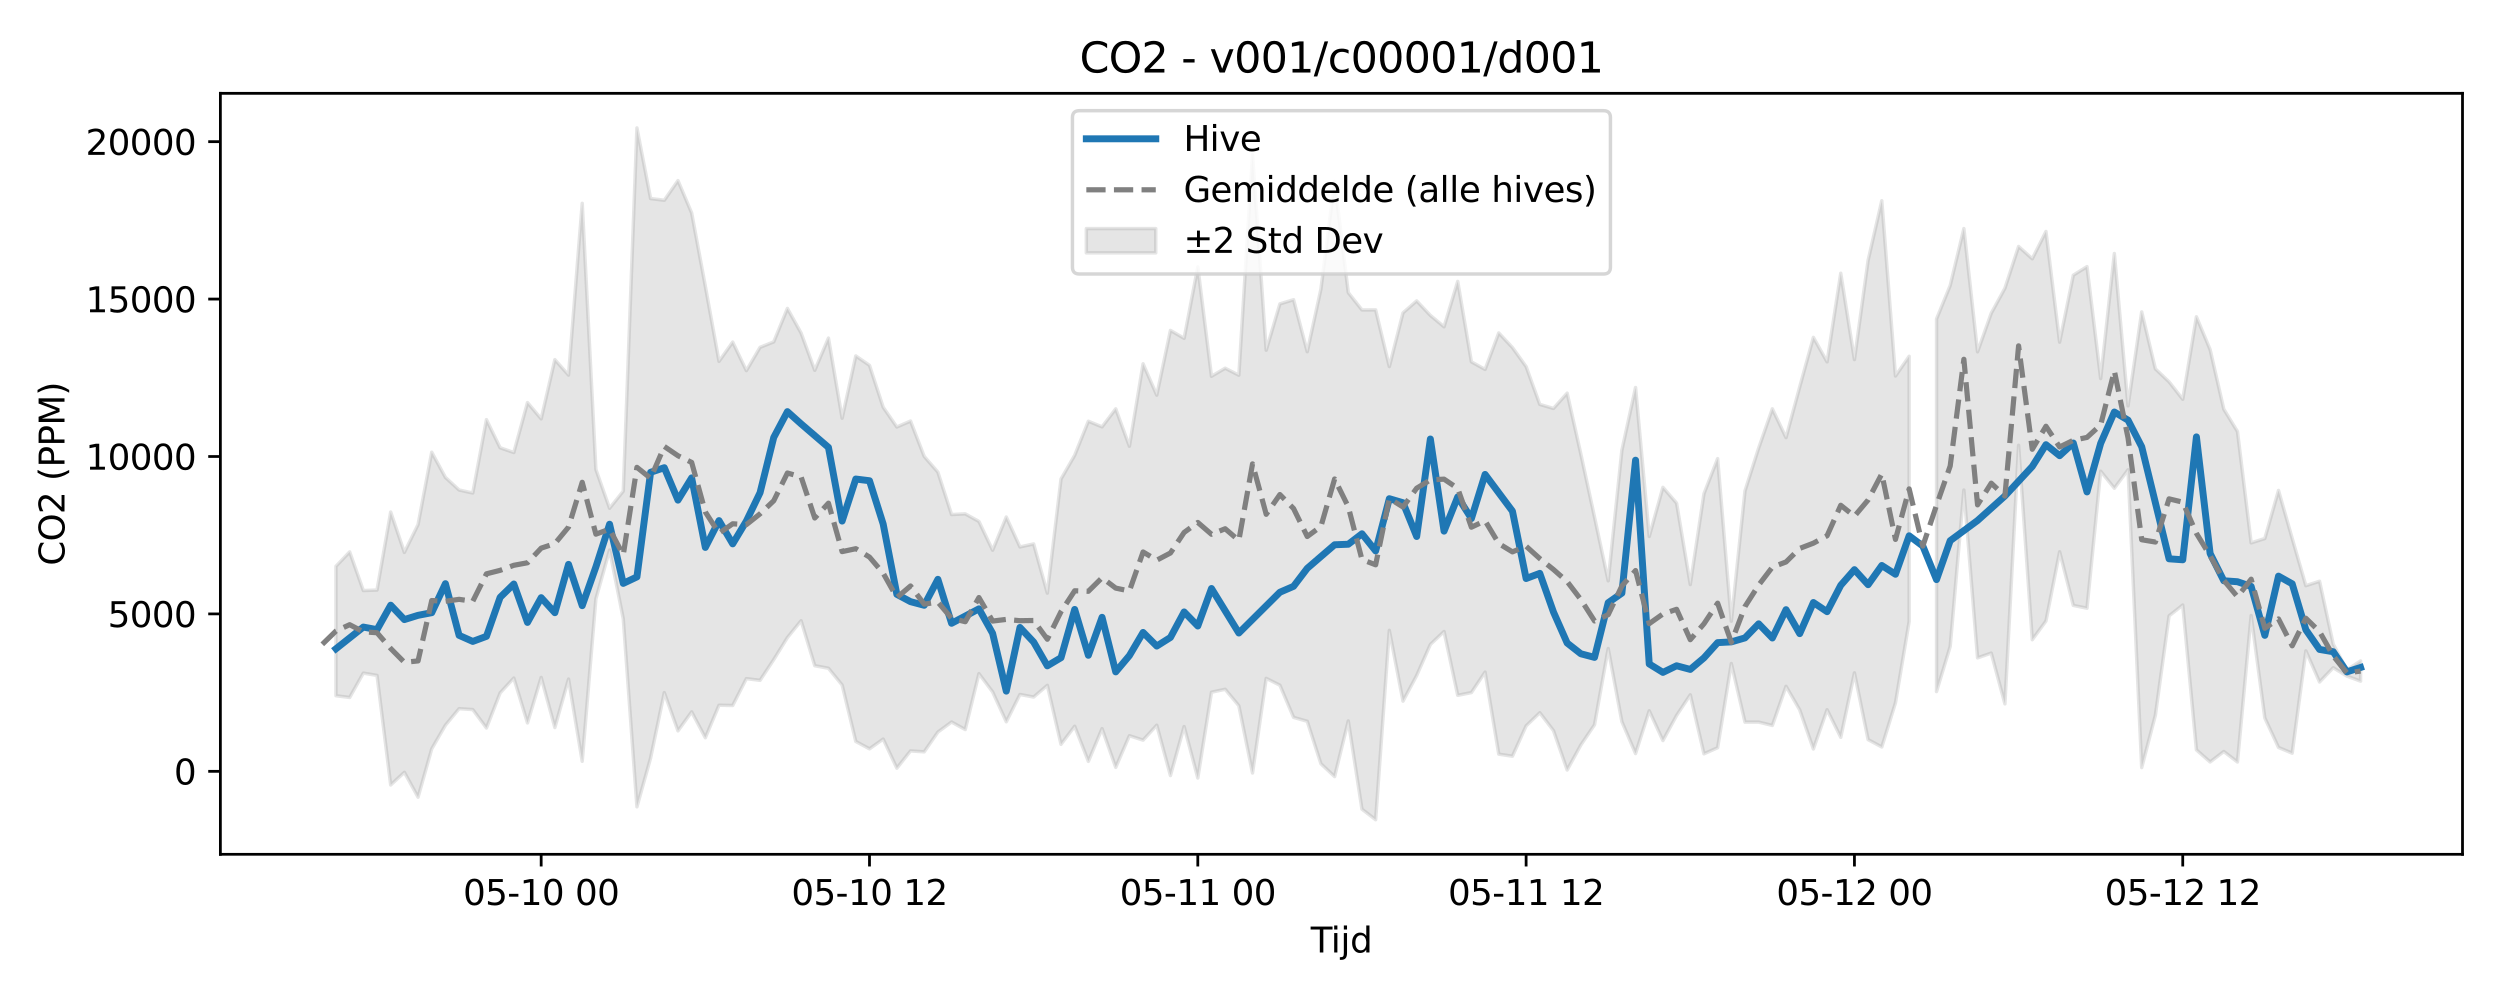 <?xml version="1.0" encoding="utf-8" standalone="no"?>
<!DOCTYPE svg PUBLIC "-//W3C//DTD SVG 1.1//EN"
  "http://www.w3.org/Graphics/SVG/1.1/DTD/svg11.dtd">
<svg xmlns:xlink="http://www.w3.org/1999/xlink" width="720pt" height="288pt" viewBox="0 0 720 288" xmlns="http://www.w3.org/2000/svg" version="1.1">
 <defs>
  <style type="text/css">*{stroke-linejoin: round; stroke-linecap: butt}</style>
 </defs>
 <g id="figure_1">
  <g id="patch_1">
   <path d="M 0 288 
L 720 288 
L 720 0 
L 0 0 
z
" style="fill: #ffffff"/>
  </g>
  <g id="axes_1">
   <g id="patch_2">
    <path d="M 63.47 246.04 
L 709.2 246.04 
L 709.2 26.88 
L 63.47 26.88 
z
" style="fill: #ffffff"/>
   </g>
   <g id="FillBetweenPolyCollection_1">
    <path d="M 96.761 163.086 
L 96.761 200.372 
L 100.701 200.874 
L 104.641 193.855 
L 108.58 194.523 
L 112.52 226.071 
L 116.46 222.422 
L 120.4 229.594 
L 124.34 215.667 
L 128.279 208.863 
L 132.219 204.098 
L 136.159 204.361 
L 140.099 209.658 
L 144.039 199.555 
L 147.978 195.281 
L 151.918 208.207 
L 155.858 195.099 
L 159.798 209.536 
L 163.737 195.567 
L 167.677 219.257 
L 171.617 172.484 
L 175.557 158.407 
L 179.497 178.207 
L 183.436 232.361 
L 187.376 218.286 
L 191.316 199.471 
L 195.256 210.487 
L 199.195 205.017 
L 203.135 212.468 
L 207.075 203.106 
L 211.015 203.185 
L 214.955 195.447 
L 218.894 195.937 
L 222.834 189.976 
L 226.774 183.624 
L 230.714 178.768 
L 234.653 191.721 
L 238.593 192.463 
L 242.533 197.277 
L 246.473 213.544 
L 250.413 215.665 
L 254.352 212.857 
L 258.292 221.236 
L 262.232 216.265 
L 266.172 216.53 
L 270.111 210.839 
L 274.051 207.939 
L 277.991 210.115 
L 281.931 194.015 
L 285.871 199.264 
L 289.81 207.871 
L 293.75 200.01 
L 297.69 200.751 
L 301.63 197.375 
L 305.57 214.364 
L 309.509 209.163 
L 313.449 219.271 
L 317.389 209.851 
L 321.329 221.003 
L 325.268 211.886 
L 329.208 213.163 
L 333.148 208.86 
L 337.088 223.368 
L 341.028 209.249 
L 344.967 224.066 
L 348.907 199.365 
L 352.847 198.513 
L 356.787 203.251 
L 360.726 222.628 
L 364.666 195.365 
L 368.606 197.336 
L 372.546 206.604 
L 376.486 207.734 
L 380.425 219.959 
L 384.365 223.66 
L 388.305 207.626 
L 392.245 233.04 
L 396.184 236.078 
L 400.124 181.529 
L 404.064 201.931 
L 408.004 194.546 
L 411.944 185.602 
L 415.883 181.871 
L 419.823 200.253 
L 423.763 199.464 
L 427.703 193.571 
L 431.642 217.199 
L 435.582 217.785 
L 439.522 209.058 
L 443.462 205.268 
L 447.402 210.417 
L 451.341 221.758 
L 455.281 214.565 
L 459.221 208.74 
L 463.161 186.77 
L 467.1 207.835 
L 471.04 217.032 
L 474.98 204.704 
L 478.92 213.286 
L 482.86 206.048 
L 486.799 200.111 
L 490.739 217.102 
L 494.679 215.344 
L 498.619 191.087 
L 502.559 207.981 
L 506.498 207.966 
L 510.438 208.932 
L 514.378 197.657 
L 518.318 204.45 
L 522.257 215.707 
L 526.197 204.399 
L 530.137 212.35 
L 534.077 193.781 
L 538.017 213.014 
L 541.956 215.13 
L 545.896 202.403 
L 549.836 179.003 
L 549.836 102.608 
L 549.836 102.608 
L 545.896 108.29 
L 541.956 57.804 
L 538.017 74.961 
L 534.077 103.557 
L 530.137 78.692 
L 526.197 104.208 
L 522.257 97.157 
L 518.318 111.44 
L 514.378 126.029 
L 510.438 117.745 
L 506.498 129.04 
L 502.559 141.365 
L 498.619 178.916 
L 494.679 132.087 
L 490.739 142.21 
L 486.799 168.355 
L 482.86 144.908 
L 478.92 140.35 
L 474.98 154.51 
L 471.04 111.602 
L 467.1 129.672 
L 463.161 167.285 
L 459.221 148.924 
L 455.281 130.757 
L 451.341 113.226 
L 447.402 117.627 
L 443.462 116.474 
L 439.522 105.579 
L 435.582 100.092 
L 431.642 95.886 
L 427.703 106.397 
L 423.763 104.204 
L 419.823 81.051 
L 415.883 94.117 
L 411.944 90.829 
L 408.004 86.662 
L 404.064 90.097 
L 400.124 105.575 
L 396.184 89.247 
L 392.245 89.256 
L 388.305 84.273 
L 384.365 52.251 
L 380.425 83.271 
L 376.486 101.291 
L 372.546 86.315 
L 368.606 87.526 
L 364.666 100.869 
L 360.726 44.58 
L 356.787 108.055 
L 352.847 106.045 
L 348.907 108.369 
L 344.967 76.865 
L 341.028 97.435 
L 337.088 95.154 
L 333.148 113.8 
L 329.208 104.77 
L 325.268 128.516 
L 321.329 117.745 
L 317.389 122.935 
L 313.449 121.315 
L 309.509 131.121 
L 305.57 137.963 
L 301.63 170.825 
L 297.69 156.651 
L 293.75 157.519 
L 289.81 148.9 
L 285.871 158.468 
L 281.931 150.176 
L 277.991 147.989 
L 274.051 148.187 
L 270.111 135.977 
L 266.172 131.451 
L 262.232 121.26 
L 258.292 122.972 
L 254.352 117.28 
L 250.413 105.219 
L 246.473 102.502 
L 242.533 120.451 
L 238.593 97.367 
L 234.653 106.644 
L 230.714 95.911 
L 226.774 88.826 
L 222.834 98.461 
L 218.894 100.03 
L 214.955 106.748 
L 211.015 98.516 
L 207.075 104.077 
L 203.135 82.426 
L 199.195 61.318 
L 195.256 52.015 
L 191.316 57.677 
L 187.376 57.184 
L 183.436 36.842 
L 179.497 141.445 
L 175.557 146.374 
L 171.617 135.195 
L 167.677 58.552 
L 163.737 108.024 
L 159.798 103.575 
L 155.858 120.632 
L 151.918 115.945 
L 147.978 130.325 
L 144.039 128.958 
L 140.099 120.861 
L 136.159 141.991 
L 132.219 141.118 
L 128.279 137.495 
L 124.34 130.24 
L 120.4 151.084 
L 116.46 159.085 
L 112.52 147.47 
L 108.58 169.929 
L 104.641 170.076 
L 100.701 158.947 
L 96.761 163.086 
z
" clip-path="url(#p10316de39f)" style="fill: #808080; fill-opacity: 0.2; stroke: #808080; stroke-opacity: 0.2"/>
    <path d="M 557.715 91.883 
L 557.715 199.17 
L 561.655 186.19 
L 565.595 141.128 
L 569.535 189.466 
L 573.475 188.092 
L 577.414 202.714 
L 581.354 128.236 
L 585.294 184.241 
L 589.234 178.859 
L 593.173 158.918 
L 597.113 174.359 
L 601.053 175.163 
L 604.993 135.7 
L 608.933 140.617 
L 612.872 135.306 
L 616.812 221.06 
L 620.752 205.974 
L 624.692 177.373 
L 628.631 174.248 
L 632.571 215.972 
L 636.511 219.449 
L 640.451 216.434 
L 644.391 219.458 
L 648.33 177.274 
L 652.27 206.784 
L 656.21 215.268 
L 660.15 216.918 
L 664.09 187.446 
L 668.029 196.418 
L 671.969 192.307 
L 675.909 194.72 
L 679.849 196.178 
L 679.849 190.348 
L 679.849 190.348 
L 675.909 192.916 
L 671.969 185.503 
L 668.029 167.393 
L 664.09 168.674 
L 660.15 155.062 
L 656.21 141.248 
L 652.27 155.093 
L 648.33 156.343 
L 644.391 124.278 
L 640.451 117.84 
L 636.511 100.673 
L 632.571 91.236 
L 628.631 114.99 
L 624.692 109.968 
L 620.752 106.241 
L 616.812 89.832 
L 612.872 116.894 
L 608.933 73.014 
L 604.993 109.034 
L 601.053 76.786 
L 597.113 79.249 
L 593.173 98.541 
L 589.234 66.668 
L 585.294 74.526 
L 581.354 70.989 
L 577.414 83.025 
L 573.475 90.221 
L 569.535 101.326 
L 565.595 65.823 
L 561.655 82.231 
L 557.715 91.883 
z
" clip-path="url(#p10316de39f)" style="fill: #808080; fill-opacity: 0.2; stroke: #808080; stroke-opacity: 0.2"/>
   </g>
   <g id="matplotlib.axis_1">
    <g id="xtick_1">
     <g id="line2d_1">
      <defs>
       <path id="m7e3f9a19d1" d="M 0 0 
L 0 3.5 
" style="stroke: #000000; stroke-width: 0.8"/>
      </defs>
      <g>
       <use xlink:href="#m7e3f9a19d1" x="155.858" y="246.04" style="stroke: #000000; stroke-width: 0.8"/>
      </g>
     </g>
     <g id="text_1">
      <!-- 05-10 00 -->
      <g transform="translate(133.377 260.638) scale(0.1 -0.1)">
       <defs>
        <path id="DejaVuSans-30" d="M 2034 4250 
Q 1547 4250 1301 3770 
Q 1056 3291 1056 2328 
Q 1056 1369 1301 889 
Q 1547 409 2034 409 
Q 2525 409 2770 889 
Q 3016 1369 3016 2328 
Q 3016 3291 2770 3770 
Q 2525 4250 2034 4250 
z
M 2034 4750 
Q 2819 4750 3233 4129 
Q 3647 3509 3647 2328 
Q 3647 1150 3233 529 
Q 2819 -91 2034 -91 
Q 1250 -91 836 529 
Q 422 1150 422 2328 
Q 422 3509 836 4129 
Q 1250 4750 2034 4750 
z
" transform="scale(0.016)"/>
        <path id="DejaVuSans-35" d="M 691 4666 
L 3169 4666 
L 3169 4134 
L 1269 4134 
L 1269 2991 
Q 1406 3038 1543 3061 
Q 1681 3084 1819 3084 
Q 2600 3084 3056 2656 
Q 3513 2228 3513 1497 
Q 3513 744 3044 326 
Q 2575 -91 1722 -91 
Q 1428 -91 1123 -41 
Q 819 9 494 109 
L 494 744 
Q 775 591 1075 516 
Q 1375 441 1709 441 
Q 2250 441 2565 725 
Q 2881 1009 2881 1497 
Q 2881 1984 2565 2268 
Q 2250 2553 1709 2553 
Q 1456 2553 1204 2497 
Q 953 2441 691 2322 
L 691 4666 
z
" transform="scale(0.016)"/>
        <path id="DejaVuSans-2d" d="M 313 2009 
L 1997 2009 
L 1997 1497 
L 313 1497 
L 313 2009 
z
" transform="scale(0.016)"/>
        <path id="DejaVuSans-31" d="M 794 531 
L 1825 531 
L 1825 4091 
L 703 3866 
L 703 4441 
L 1819 4666 
L 2450 4666 
L 2450 531 
L 3481 531 
L 3481 0 
L 794 0 
L 794 531 
z
" transform="scale(0.016)"/>
        <path id="DejaVuSans-20" transform="scale(0.016)"/>
       </defs>
       <use xlink:href="#DejaVuSans-30"/>
       <use xlink:href="#DejaVuSans-35" transform="translate(63.623 0)"/>
       <use xlink:href="#DejaVuSans-2d" transform="translate(127.246 0)"/>
       <use xlink:href="#DejaVuSans-31" transform="translate(163.33 0)"/>
       <use xlink:href="#DejaVuSans-30" transform="translate(226.953 0)"/>
       <use xlink:href="#DejaVuSans-20" transform="translate(290.576 0)"/>
       <use xlink:href="#DejaVuSans-30" transform="translate(322.363 0)"/>
       <use xlink:href="#DejaVuSans-30" transform="translate(385.986 0)"/>
      </g>
     </g>
    </g>
    <g id="xtick_2">
     <g id="line2d_2">
      <g>
       <use xlink:href="#m7e3f9a19d1" x="250.413" y="246.04" style="stroke: #000000; stroke-width: 0.8"/>
      </g>
     </g>
     <g id="text_2">
      <!-- 05-10 12 -->
      <g transform="translate(227.932 260.638) scale(0.1 -0.1)">
       <defs>
        <path id="DejaVuSans-32" d="M 1228 531 
L 3431 531 
L 3431 0 
L 469 0 
L 469 531 
Q 828 903 1448 1529 
Q 2069 2156 2228 2338 
Q 2531 2678 2651 2914 
Q 2772 3150 2772 3378 
Q 2772 3750 2511 3984 
Q 2250 4219 1831 4219 
Q 1534 4219 1204 4116 
Q 875 4013 500 3803 
L 500 4441 
Q 881 4594 1212 4672 
Q 1544 4750 1819 4750 
Q 2544 4750 2975 4387 
Q 3406 4025 3406 3419 
Q 3406 3131 3298 2873 
Q 3191 2616 2906 2266 
Q 2828 2175 2409 1742 
Q 1991 1309 1228 531 
z
" transform="scale(0.016)"/>
       </defs>
       <use xlink:href="#DejaVuSans-30"/>
       <use xlink:href="#DejaVuSans-35" transform="translate(63.623 0)"/>
       <use xlink:href="#DejaVuSans-2d" transform="translate(127.246 0)"/>
       <use xlink:href="#DejaVuSans-31" transform="translate(163.33 0)"/>
       <use xlink:href="#DejaVuSans-30" transform="translate(226.953 0)"/>
       <use xlink:href="#DejaVuSans-20" transform="translate(290.576 0)"/>
       <use xlink:href="#DejaVuSans-31" transform="translate(322.363 0)"/>
       <use xlink:href="#DejaVuSans-32" transform="translate(385.986 0)"/>
      </g>
     </g>
    </g>
    <g id="xtick_3">
     <g id="line2d_3">
      <g>
       <use xlink:href="#m7e3f9a19d1" x="344.967" y="246.04" style="stroke: #000000; stroke-width: 0.8"/>
      </g>
     </g>
     <g id="text_3">
      <!-- 05-11 00 -->
      <g transform="translate(322.487 260.638) scale(0.1 -0.1)">
       <use xlink:href="#DejaVuSans-30"/>
       <use xlink:href="#DejaVuSans-35" transform="translate(63.623 0)"/>
       <use xlink:href="#DejaVuSans-2d" transform="translate(127.246 0)"/>
       <use xlink:href="#DejaVuSans-31" transform="translate(163.33 0)"/>
       <use xlink:href="#DejaVuSans-31" transform="translate(226.953 0)"/>
       <use xlink:href="#DejaVuSans-20" transform="translate(290.576 0)"/>
       <use xlink:href="#DejaVuSans-30" transform="translate(322.363 0)"/>
       <use xlink:href="#DejaVuSans-30" transform="translate(385.986 0)"/>
      </g>
     </g>
    </g>
    <g id="xtick_4">
     <g id="line2d_4">
      <g>
       <use xlink:href="#m7e3f9a19d1" x="439.522" y="246.04" style="stroke: #000000; stroke-width: 0.8"/>
      </g>
     </g>
     <g id="text_4">
      <!-- 05-11 12 -->
      <g transform="translate(417.042 260.638) scale(0.1 -0.1)">
       <use xlink:href="#DejaVuSans-30"/>
       <use xlink:href="#DejaVuSans-35" transform="translate(63.623 0)"/>
       <use xlink:href="#DejaVuSans-2d" transform="translate(127.246 0)"/>
       <use xlink:href="#DejaVuSans-31" transform="translate(163.33 0)"/>
       <use xlink:href="#DejaVuSans-31" transform="translate(226.953 0)"/>
       <use xlink:href="#DejaVuSans-20" transform="translate(290.576 0)"/>
       <use xlink:href="#DejaVuSans-31" transform="translate(322.363 0)"/>
       <use xlink:href="#DejaVuSans-32" transform="translate(385.986 0)"/>
      </g>
     </g>
    </g>
    <g id="xtick_5">
     <g id="line2d_5">
      <g>
       <use xlink:href="#m7e3f9a19d1" x="534.077" y="246.04" style="stroke: #000000; stroke-width: 0.8"/>
      </g>
     </g>
     <g id="text_5">
      <!-- 05-12 00 -->
      <g transform="translate(511.596 260.638) scale(0.1 -0.1)">
       <use xlink:href="#DejaVuSans-30"/>
       <use xlink:href="#DejaVuSans-35" transform="translate(63.623 0)"/>
       <use xlink:href="#DejaVuSans-2d" transform="translate(127.246 0)"/>
       <use xlink:href="#DejaVuSans-31" transform="translate(163.33 0)"/>
       <use xlink:href="#DejaVuSans-32" transform="translate(226.953 0)"/>
       <use xlink:href="#DejaVuSans-20" transform="translate(290.576 0)"/>
       <use xlink:href="#DejaVuSans-30" transform="translate(322.363 0)"/>
       <use xlink:href="#DejaVuSans-30" transform="translate(385.986 0)"/>
      </g>
     </g>
    </g>
    <g id="xtick_6">
     <g id="line2d_6">
      <g>
       <use xlink:href="#m7e3f9a19d1" x="628.631" y="246.04" style="stroke: #000000; stroke-width: 0.8"/>
      </g>
     </g>
     <g id="text_6">
      <!-- 05-12 12 -->
      <g transform="translate(606.151 260.638) scale(0.1 -0.1)">
       <use xlink:href="#DejaVuSans-30"/>
       <use xlink:href="#DejaVuSans-35" transform="translate(63.623 0)"/>
       <use xlink:href="#DejaVuSans-2d" transform="translate(127.246 0)"/>
       <use xlink:href="#DejaVuSans-31" transform="translate(163.33 0)"/>
       <use xlink:href="#DejaVuSans-32" transform="translate(226.953 0)"/>
       <use xlink:href="#DejaVuSans-20" transform="translate(290.576 0)"/>
       <use xlink:href="#DejaVuSans-31" transform="translate(322.363 0)"/>
       <use xlink:href="#DejaVuSans-32" transform="translate(385.986 0)"/>
      </g>
     </g>
    </g>
    <g id="text_7">
     <!-- Tijd -->
     <g transform="translate(377.485 274.317) scale(0.1 -0.1)">
      <defs>
       <path id="DejaVuSans-54" d="M -19 4666 
L 3928 4666 
L 3928 4134 
L 2272 4134 
L 2272 0 
L 1638 0 
L 1638 4134 
L -19 4134 
L -19 4666 
z
" transform="scale(0.016)"/>
       <path id="DejaVuSans-69" d="M 603 3500 
L 1178 3500 
L 1178 0 
L 603 0 
L 603 3500 
z
M 603 4863 
L 1178 4863 
L 1178 4134 
L 603 4134 
L 603 4863 
z
" transform="scale(0.016)"/>
       <path id="DejaVuSans-6a" d="M 603 3500 
L 1178 3500 
L 1178 -63 
Q 1178 -731 923 -1031 
Q 669 -1331 103 -1331 
L -116 -1331 
L -116 -844 
L 38 -844 
Q 366 -844 484 -692 
Q 603 -541 603 -63 
L 603 3500 
z
M 603 4863 
L 1178 4863 
L 1178 4134 
L 603 4134 
L 603 4863 
z
" transform="scale(0.016)"/>
       <path id="DejaVuSans-64" d="M 2906 2969 
L 2906 4863 
L 3481 4863 
L 3481 0 
L 2906 0 
L 2906 525 
Q 2725 213 2448 61 
Q 2172 -91 1784 -91 
Q 1150 -91 751 415 
Q 353 922 353 1747 
Q 353 2572 751 3078 
Q 1150 3584 1784 3584 
Q 2172 3584 2448 3432 
Q 2725 3281 2906 2969 
z
M 947 1747 
Q 947 1113 1208 752 
Q 1469 391 1925 391 
Q 2381 391 2643 752 
Q 2906 1113 2906 1747 
Q 2906 2381 2643 2742 
Q 2381 3103 1925 3103 
Q 1469 3103 1208 2742 
Q 947 2381 947 1747 
z
" transform="scale(0.016)"/>
      </defs>
      <use xlink:href="#DejaVuSans-54"/>
      <use xlink:href="#DejaVuSans-69" transform="translate(57.959 0)"/>
      <use xlink:href="#DejaVuSans-6a" transform="translate(85.742 0)"/>
      <use xlink:href="#DejaVuSans-64" transform="translate(113.525 0)"/>
     </g>
    </g>
   </g>
   <g id="matplotlib.axis_2">
    <g id="ytick_1">
     <g id="line2d_7">
      <defs>
       <path id="m4a3fb0b293" d="M 0 0 
L -3.5 0 
" style="stroke: #000000; stroke-width: 0.8"/>
      </defs>
      <g>
       <use xlink:href="#m4a3fb0b293" x="63.47" y="222.138" style="stroke: #000000; stroke-width: 0.8"/>
      </g>
     </g>
     <g id="text_8">
      <!-- 0 -->
      <g transform="translate(50.108 225.937) scale(0.1 -0.1)">
       <use xlink:href="#DejaVuSans-30"/>
      </g>
     </g>
    </g>
    <g id="ytick_2">
     <g id="line2d_8">
      <g>
       <use xlink:href="#m4a3fb0b293" x="63.47" y="176.804" style="stroke: #000000; stroke-width: 0.8"/>
      </g>
     </g>
     <g id="text_9">
      <!-- 5000 -->
      <g transform="translate(31.02 180.604) scale(0.1 -0.1)">
       <use xlink:href="#DejaVuSans-35"/>
       <use xlink:href="#DejaVuSans-30" transform="translate(63.623 0)"/>
       <use xlink:href="#DejaVuSans-30" transform="translate(127.246 0)"/>
       <use xlink:href="#DejaVuSans-30" transform="translate(190.869 0)"/>
      </g>
     </g>
    </g>
    <g id="ytick_3">
     <g id="line2d_9">
      <g>
       <use xlink:href="#m4a3fb0b293" x="63.47" y="131.471" style="stroke: #000000; stroke-width: 0.8"/>
      </g>
     </g>
     <g id="text_10">
      <!-- 10000 -->
      <g transform="translate(24.657 135.27) scale(0.1 -0.1)">
       <use xlink:href="#DejaVuSans-31"/>
       <use xlink:href="#DejaVuSans-30" transform="translate(63.623 0)"/>
       <use xlink:href="#DejaVuSans-30" transform="translate(127.246 0)"/>
       <use xlink:href="#DejaVuSans-30" transform="translate(190.869 0)"/>
       <use xlink:href="#DejaVuSans-30" transform="translate(254.492 0)"/>
      </g>
     </g>
    </g>
    <g id="ytick_4">
     <g id="line2d_10">
      <g>
       <use xlink:href="#m4a3fb0b293" x="63.47" y="86.138" style="stroke: #000000; stroke-width: 0.8"/>
      </g>
     </g>
     <g id="text_11">
      <!-- 15000 -->
      <g transform="translate(24.657 89.937) scale(0.1 -0.1)">
       <use xlink:href="#DejaVuSans-31"/>
       <use xlink:href="#DejaVuSans-35" transform="translate(63.623 0)"/>
       <use xlink:href="#DejaVuSans-30" transform="translate(127.246 0)"/>
       <use xlink:href="#DejaVuSans-30" transform="translate(190.869 0)"/>
       <use xlink:href="#DejaVuSans-30" transform="translate(254.492 0)"/>
      </g>
     </g>
    </g>
    <g id="ytick_5">
     <g id="line2d_11">
      <g>
       <use xlink:href="#m4a3fb0b293" x="63.47" y="40.805" style="stroke: #000000; stroke-width: 0.8"/>
      </g>
     </g>
     <g id="text_12">
      <!-- 20000 -->
      <g transform="translate(24.657 44.604) scale(0.1 -0.1)">
       <use xlink:href="#DejaVuSans-32"/>
       <use xlink:href="#DejaVuSans-30" transform="translate(63.623 0)"/>
       <use xlink:href="#DejaVuSans-30" transform="translate(127.246 0)"/>
       <use xlink:href="#DejaVuSans-30" transform="translate(190.869 0)"/>
       <use xlink:href="#DejaVuSans-30" transform="translate(254.492 0)"/>
      </g>
     </g>
    </g>
    <g id="text_13">
     <!-- CO2 (PPM) -->
     <g transform="translate(18.578 162.903) rotate(-90) scale(0.1 -0.1)">
      <defs>
       <path id="DejaVuSans-43" d="M 4122 4306 
L 4122 3641 
Q 3803 3938 3442 4084 
Q 3081 4231 2675 4231 
Q 1875 4231 1450 3742 
Q 1025 3253 1025 2328 
Q 1025 1406 1450 917 
Q 1875 428 2675 428 
Q 3081 428 3442 575 
Q 3803 722 4122 1019 
L 4122 359 
Q 3791 134 3420 21 
Q 3050 -91 2638 -91 
Q 1578 -91 968 557 
Q 359 1206 359 2328 
Q 359 3453 968 4101 
Q 1578 4750 2638 4750 
Q 3056 4750 3426 4639 
Q 3797 4528 4122 4306 
z
" transform="scale(0.016)"/>
       <path id="DejaVuSans-4f" d="M 2522 4238 
Q 1834 4238 1429 3725 
Q 1025 3213 1025 2328 
Q 1025 1447 1429 934 
Q 1834 422 2522 422 
Q 3209 422 3611 934 
Q 4013 1447 4013 2328 
Q 4013 3213 3611 3725 
Q 3209 4238 2522 4238 
z
M 2522 4750 
Q 3503 4750 4090 4092 
Q 4678 3434 4678 2328 
Q 4678 1225 4090 567 
Q 3503 -91 2522 -91 
Q 1538 -91 948 565 
Q 359 1222 359 2328 
Q 359 3434 948 4092 
Q 1538 4750 2522 4750 
z
" transform="scale(0.016)"/>
       <path id="DejaVuSans-28" d="M 1984 4856 
Q 1566 4138 1362 3434 
Q 1159 2731 1159 2009 
Q 1159 1288 1364 580 
Q 1569 -128 1984 -844 
L 1484 -844 
Q 1016 -109 783 600 
Q 550 1309 550 2009 
Q 550 2706 781 3412 
Q 1013 4119 1484 4856 
L 1984 4856 
z
" transform="scale(0.016)"/>
       <path id="DejaVuSans-50" d="M 1259 4147 
L 1259 2394 
L 2053 2394 
Q 2494 2394 2734 2622 
Q 2975 2850 2975 3272 
Q 2975 3691 2734 3919 
Q 2494 4147 2053 4147 
L 1259 4147 
z
M 628 4666 
L 2053 4666 
Q 2838 4666 3239 4311 
Q 3641 3956 3641 3272 
Q 3641 2581 3239 2228 
Q 2838 1875 2053 1875 
L 1259 1875 
L 1259 0 
L 628 0 
L 628 4666 
z
" transform="scale(0.016)"/>
       <path id="DejaVuSans-4d" d="M 628 4666 
L 1569 4666 
L 2759 1491 
L 3956 4666 
L 4897 4666 
L 4897 0 
L 4281 0 
L 4281 4097 
L 3078 897 
L 2444 897 
L 1241 4097 
L 1241 0 
L 628 0 
L 628 4666 
z
" transform="scale(0.016)"/>
       <path id="DejaVuSans-29" d="M 513 4856 
L 1013 4856 
Q 1481 4119 1714 3412 
Q 1947 2706 1947 2009 
Q 1947 1309 1714 600 
Q 1481 -109 1013 -844 
L 513 -844 
Q 928 -128 1133 580 
Q 1338 1288 1338 2009 
Q 1338 2731 1133 3434 
Q 928 4138 513 4856 
z
" transform="scale(0.016)"/>
      </defs>
      <use xlink:href="#DejaVuSans-43"/>
      <use xlink:href="#DejaVuSans-4f" transform="translate(69.824 0)"/>
      <use xlink:href="#DejaVuSans-32" transform="translate(148.535 0)"/>
      <use xlink:href="#DejaVuSans-20" transform="translate(212.158 0)"/>
      <use xlink:href="#DejaVuSans-28" transform="translate(243.945 0)"/>
      <use xlink:href="#DejaVuSans-50" transform="translate(282.959 0)"/>
      <use xlink:href="#DejaVuSans-50" transform="translate(343.262 0)"/>
      <use xlink:href="#DejaVuSans-4d" transform="translate(403.564 0)"/>
      <use xlink:href="#DejaVuSans-29" transform="translate(489.844 0)"/>
     </g>
    </g>
   </g>
   <g id="line2d_12">
    <path d="M 96.761 186.847 
L 104.641 180.597 
L 108.58 181.333 
L 112.52 174.297 
L 116.46 178.442 
L 120.4 177.215 
L 124.34 176.454 
L 128.279 168.1 
L 132.219 182.982 
L 136.159 184.732 
L 140.099 183.266 
L 144.039 172.032 
L 147.978 168.194 
L 151.918 179.258 
L 155.858 172.132 
L 159.798 176.454 
L 163.737 162.543 
L 167.677 174.435 
L 171.617 163.259 
L 175.557 150.98 
L 179.497 168.014 
L 183.436 166.151 
L 187.376 136.023 
L 191.316 134.699 
L 195.256 144.038 
L 199.195 137.632 
L 203.135 157.656 
L 207.075 149.94 
L 211.015 156.627 
L 214.955 150.067 
L 218.894 141.898 
L 222.834 125.986 
L 226.774 118.551 
L 230.714 122.078 
L 238.593 128.845 
L 242.533 150.067 
L 246.473 137.96 
L 250.413 138.452 
L 254.352 150.922 
L 258.292 171.169 
L 262.232 173.28 
L 266.172 174.32 
L 270.111 166.849 
L 274.051 179.506 
L 281.931 175.349 
L 285.871 182.408 
L 289.81 199.045 
L 293.75 180.712 
L 297.69 184.91 
L 301.63 191.764 
L 305.57 189.416 
L 309.509 175.52 
L 313.449 188.724 
L 317.389 177.787 
L 321.329 193.499 
L 325.268 188.812 
L 329.208 182.142 
L 333.148 186.067 
L 337.088 183.583 
L 341.028 176.239 
L 344.967 180.289 
L 348.907 169.491 
L 356.787 182.308 
L 368.606 170.567 
L 372.546 168.862 
L 376.486 163.685 
L 384.365 156.894 
L 388.305 156.743 
L 392.245 153.73 
L 396.184 158.662 
L 400.124 143.625 
L 404.064 144.787 
L 408.004 154.509 
L 411.944 126.439 
L 415.883 152.964 
L 419.823 143.11 
L 423.763 149.342 
L 427.703 136.639 
L 435.582 147.211 
L 439.522 166.616 
L 443.462 165.127 
L 447.402 176.275 
L 451.341 185.191 
L 455.281 188.287 
L 459.221 189.325 
L 463.161 173.583 
L 467.1 170.825 
L 471.04 132.541 
L 474.98 191.22 
L 478.92 193.65 
L 482.86 191.742 
L 486.799 192.792 
L 490.739 189.466 
L 494.679 185.079 
L 498.619 184.865 
L 502.559 183.713 
L 506.498 179.663 
L 510.438 183.743 
L 514.378 175.589 
L 518.318 182.489 
L 522.257 173.525 
L 526.197 176.161 
L 530.137 168.56 
L 534.077 164.063 
L 538.017 168.388 
L 541.956 162.86 
L 545.896 165.386 
L 549.836 154.31 
L 553.776 157.266 
L 557.715 166.926 
L 561.655 155.72 
L 569.535 149.913 
L 577.414 142.841 
L 585.294 134.345 
L 589.234 128.071 
L 593.173 131.24 
L 597.113 127.595 
L 601.053 141.671 
L 604.993 127.686 
L 608.933 118.66 
L 612.872 120.999 
L 616.812 128.67 
L 624.692 160.938 
L 628.631 161.219 
L 632.571 125.827 
L 636.511 159.392 
L 640.451 167.257 
L 644.391 167.538 
L 648.33 168.885 
L 652.27 182.979 
L 656.21 165.929 
L 660.15 168.137 
L 664.09 181.379 
L 668.029 187.036 
L 671.969 187.702 
L 675.909 193.499 
L 679.849 192.233 
L 679.849 192.233 
" clip-path="url(#p10316de39f)" style="fill: none; stroke: #1f77b4; stroke-width: 2; stroke-linecap: square"/>
   </g>
   <g id="line2d_13">
    <path d="M 92.821 185.563 
L 96.761 181.729 
L 100.701 179.91 
L 104.641 181.966 
L 108.58 182.226 
L 112.52 186.771 
L 116.46 190.754 
L 120.4 190.339 
L 124.34 172.953 
L 128.279 173.179 
L 132.219 172.608 
L 136.159 173.176 
L 140.099 165.26 
L 144.039 164.257 
L 147.978 162.803 
L 151.918 162.076 
L 155.858 157.865 
L 159.798 156.556 
L 163.737 151.796 
L 167.677 138.904 
L 171.617 153.84 
L 175.557 152.391 
L 179.497 159.826 
L 183.436 134.601 
L 187.376 137.735 
L 191.316 128.574 
L 195.256 131.251 
L 199.195 133.168 
L 203.135 147.447 
L 207.075 153.591 
L 211.015 150.85 
L 214.955 151.097 
L 218.894 147.984 
L 222.834 144.219 
L 226.774 136.225 
L 230.714 137.34 
L 234.653 149.183 
L 238.593 144.915 
L 242.533 158.864 
L 246.473 158.023 
L 250.413 160.442 
L 254.352 165.069 
L 258.292 172.104 
L 262.232 168.763 
L 266.172 173.99 
L 270.111 173.408 
L 274.051 178.063 
L 277.991 179.052 
L 281.931 172.095 
L 285.871 178.866 
L 289.81 178.386 
L 293.75 178.765 
L 297.69 178.701 
L 301.63 184.1 
L 305.57 176.164 
L 309.509 170.142 
L 313.449 170.293 
L 317.389 166.393 
L 321.329 169.374 
L 325.268 170.201 
L 329.208 158.967 
L 333.148 161.33 
L 337.088 159.261 
L 341.028 153.342 
L 344.967 150.466 
L 348.907 153.867 
L 352.847 152.279 
L 356.787 155.653 
L 360.726 133.604 
L 364.666 148.117 
L 368.606 142.431 
L 372.546 146.46 
L 376.486 154.513 
L 380.425 151.615 
L 384.365 137.956 
L 388.305 145.95 
L 392.245 161.148 
L 396.184 162.663 
L 400.124 143.552 
L 404.064 146.014 
L 408.004 140.604 
L 411.944 138.215 
L 415.883 137.994 
L 419.823 140.652 
L 423.763 151.834 
L 427.703 149.984 
L 431.642 156.542 
L 435.582 158.939 
L 439.522 157.319 
L 443.462 160.871 
L 447.402 164.022 
L 451.341 167.492 
L 455.281 172.661 
L 459.221 178.832 
L 463.161 177.027 
L 467.1 168.754 
L 471.04 164.317 
L 474.98 179.607 
L 478.92 176.818 
L 482.86 175.478 
L 486.799 184.233 
L 490.739 179.656 
L 494.679 173.716 
L 498.619 185.002 
L 502.559 174.673 
L 506.498 168.503 
L 510.438 163.338 
L 514.378 161.843 
L 518.318 157.945 
L 522.257 156.432 
L 526.197 154.303 
L 530.137 145.521 
L 534.077 148.669 
L 538.017 143.988 
L 541.956 136.467 
L 545.896 155.347 
L 549.836 140.805 
L 553.776 157.266 
L 557.715 145.527 
L 561.655 134.211 
L 565.595 103.476 
L 569.535 145.396 
L 573.475 139.156 
L 577.414 142.869 
L 581.354 99.612 
L 585.294 129.384 
L 589.234 122.763 
L 593.173 128.73 
L 597.113 126.804 
L 601.053 125.974 
L 604.993 122.367 
L 608.933 106.816 
L 612.872 126.1 
L 616.812 155.446 
L 620.752 156.107 
L 624.692 143.67 
L 628.631 144.619 
L 632.571 153.604 
L 636.511 160.061 
L 640.451 167.137 
L 644.391 171.868 
L 648.33 166.808 
L 652.27 180.938 
L 656.21 178.258 
L 660.15 185.99 
L 664.09 178.06 
L 668.029 181.905 
L 671.969 188.905 
L 675.909 193.818 
L 679.849 193.263 
L 679.849 193.263 
" clip-path="url(#p10316de39f)" style="fill: none; stroke-dasharray: 5.55,2.4; stroke-dashoffset: 0; stroke: #808080; stroke-width: 1.5"/>
   </g>
   <g id="patch_3">
    <path d="M 63.47 246.04 
L 63.47 26.88 
" style="fill: none; stroke: #000000; stroke-width: 0.8; stroke-linejoin: miter; stroke-linecap: square"/>
   </g>
   <g id="patch_4">
    <path d="M 709.2 246.04 
L 709.2 26.88 
" style="fill: none; stroke: #000000; stroke-width: 0.8; stroke-linejoin: miter; stroke-linecap: square"/>
   </g>
   <g id="patch_5">
    <path d="M 63.47 246.04 
L 709.2 246.04 
" style="fill: none; stroke: #000000; stroke-width: 0.8; stroke-linejoin: miter; stroke-linecap: square"/>
   </g>
   <g id="patch_6">
    <path d="M 63.47 26.88 
L 709.2 26.88 
" style="fill: none; stroke: #000000; stroke-width: 0.8; stroke-linejoin: miter; stroke-linecap: square"/>
   </g>
   <g id="text_14">
    <!-- CO2 - v001/c00001/d001 -->
    <g transform="translate(310.932 20.88) scale(0.12 -0.12)">
     <defs>
      <path id="DejaVuSans-76" d="M 191 3500 
L 800 3500 
L 1894 563 
L 2988 3500 
L 3597 3500 
L 2284 0 
L 1503 0 
L 191 3500 
z
" transform="scale(0.016)"/>
      <path id="DejaVuSans-2f" d="M 1625 4666 
L 2156 4666 
L 531 -594 
L 0 -594 
L 1625 4666 
z
" transform="scale(0.016)"/>
      <path id="DejaVuSans-63" d="M 3122 3366 
L 3122 2828 
Q 2878 2963 2633 3030 
Q 2388 3097 2138 3097 
Q 1578 3097 1268 2742 
Q 959 2388 959 1747 
Q 959 1106 1268 751 
Q 1578 397 2138 397 
Q 2388 397 2633 464 
Q 2878 531 3122 666 
L 3122 134 
Q 2881 22 2623 -34 
Q 2366 -91 2075 -91 
Q 1284 -91 818 406 
Q 353 903 353 1747 
Q 353 2603 823 3093 
Q 1294 3584 2113 3584 
Q 2378 3584 2631 3529 
Q 2884 3475 3122 3366 
z
" transform="scale(0.016)"/>
     </defs>
     <use xlink:href="#DejaVuSans-43"/>
     <use xlink:href="#DejaVuSans-4f" transform="translate(69.824 0)"/>
     <use xlink:href="#DejaVuSans-32" transform="translate(148.535 0)"/>
     <use xlink:href="#DejaVuSans-20" transform="translate(212.158 0)"/>
     <use xlink:href="#DejaVuSans-2d" transform="translate(243.945 0)"/>
     <use xlink:href="#DejaVuSans-20" transform="translate(280.029 0)"/>
     <use xlink:href="#DejaVuSans-76" transform="translate(311.816 0)"/>
     <use xlink:href="#DejaVuSans-30" transform="translate(370.996 0)"/>
     <use xlink:href="#DejaVuSans-30" transform="translate(434.619 0)"/>
     <use xlink:href="#DejaVuSans-31" transform="translate(498.242 0)"/>
     <use xlink:href="#DejaVuSans-2f" transform="translate(561.865 0)"/>
     <use xlink:href="#DejaVuSans-63" transform="translate(595.557 0)"/>
     <use xlink:href="#DejaVuSans-30" transform="translate(650.537 0)"/>
     <use xlink:href="#DejaVuSans-30" transform="translate(714.16 0)"/>
     <use xlink:href="#DejaVuSans-30" transform="translate(777.783 0)"/>
     <use xlink:href="#DejaVuSans-30" transform="translate(841.406 0)"/>
     <use xlink:href="#DejaVuSans-31" transform="translate(905.029 0)"/>
     <use xlink:href="#DejaVuSans-2f" transform="translate(968.652 0)"/>
     <use xlink:href="#DejaVuSans-64" transform="translate(1002.344 0)"/>
     <use xlink:href="#DejaVuSans-30" transform="translate(1065.82 0)"/>
     <use xlink:href="#DejaVuSans-30" transform="translate(1129.443 0)"/>
     <use xlink:href="#DejaVuSans-31" transform="translate(1193.066 0)"/>
    </g>
   </g>
   <g id="legend_1">
    <g id="patch_7">
     <path d="M 310.863 78.914 
L 461.807 78.914 
Q 463.807 78.914 463.807 76.914 
L 463.807 33.88 
Q 463.807 31.88 461.807 31.88 
L 310.863 31.88 
Q 308.863 31.88 308.863 33.88 
L 308.863 76.914 
Q 308.863 78.914 310.863 78.914 
z
" style="fill: #ffffff; opacity: 0.8; stroke: #cccccc; stroke-linejoin: miter"/>
    </g>
    <g id="line2d_14">
     <path d="M 312.863 39.978 
L 322.863 39.978 
L 332.863 39.978 
" style="fill: none; stroke: #1f77b4; stroke-width: 2; stroke-linecap: square"/>
    </g>
    <g id="text_15">
     <!-- Hive -->
     <g transform="translate(340.863 43.478) scale(0.1 -0.1)">
      <defs>
       <path id="DejaVuSans-48" d="M 628 4666 
L 1259 4666 
L 1259 2753 
L 3553 2753 
L 3553 4666 
L 4184 4666 
L 4184 0 
L 3553 0 
L 3553 2222 
L 1259 2222 
L 1259 0 
L 628 0 
L 628 4666 
z
" transform="scale(0.016)"/>
       <path id="DejaVuSans-65" d="M 3597 1894 
L 3597 1613 
L 953 1613 
Q 991 1019 1311 708 
Q 1631 397 2203 397 
Q 2534 397 2845 478 
Q 3156 559 3463 722 
L 3463 178 
Q 3153 47 2828 -22 
Q 2503 -91 2169 -91 
Q 1331 -91 842 396 
Q 353 884 353 1716 
Q 353 2575 817 3079 
Q 1281 3584 2069 3584 
Q 2775 3584 3186 3129 
Q 3597 2675 3597 1894 
z
M 3022 2063 
Q 3016 2534 2758 2815 
Q 2500 3097 2075 3097 
Q 1594 3097 1305 2825 
Q 1016 2553 972 2059 
L 3022 2063 
z
" transform="scale(0.016)"/>
      </defs>
      <use xlink:href="#DejaVuSans-48"/>
      <use xlink:href="#DejaVuSans-69" transform="translate(75.195 0)"/>
      <use xlink:href="#DejaVuSans-76" transform="translate(102.979 0)"/>
      <use xlink:href="#DejaVuSans-65" transform="translate(162.158 0)"/>
     </g>
    </g>
    <g id="line2d_15">
     <path d="M 312.863 54.657 
L 322.863 54.657 
L 332.863 54.657 
" style="fill: none; stroke-dasharray: 5.55,2.4; stroke-dashoffset: 0; stroke: #808080; stroke-width: 1.5"/>
    </g>
    <g id="text_16">
     <!-- Gemiddelde (alle hives) -->
     <g transform="translate(340.863 58.157) scale(0.1 -0.1)">
      <defs>
       <path id="DejaVuSans-47" d="M 3809 666 
L 3809 1919 
L 2778 1919 
L 2778 2438 
L 4434 2438 
L 4434 434 
Q 4069 175 3628 42 
Q 3188 -91 2688 -91 
Q 1594 -91 976 548 
Q 359 1188 359 2328 
Q 359 3472 976 4111 
Q 1594 4750 2688 4750 
Q 3144 4750 3555 4637 
Q 3966 4525 4313 4306 
L 4313 3634 
Q 3963 3931 3569 4081 
Q 3175 4231 2741 4231 
Q 1884 4231 1454 3753 
Q 1025 3275 1025 2328 
Q 1025 1384 1454 906 
Q 1884 428 2741 428 
Q 3075 428 3337 486 
Q 3600 544 3809 666 
z
" transform="scale(0.016)"/>
       <path id="DejaVuSans-6d" d="M 3328 2828 
Q 3544 3216 3844 3400 
Q 4144 3584 4550 3584 
Q 5097 3584 5394 3201 
Q 5691 2819 5691 2113 
L 5691 0 
L 5113 0 
L 5113 2094 
Q 5113 2597 4934 2840 
Q 4756 3084 4391 3084 
Q 3944 3084 3684 2787 
Q 3425 2491 3425 1978 
L 3425 0 
L 2847 0 
L 2847 2094 
Q 2847 2600 2669 2842 
Q 2491 3084 2119 3084 
Q 1678 3084 1418 2786 
Q 1159 2488 1159 1978 
L 1159 0 
L 581 0 
L 581 3500 
L 1159 3500 
L 1159 2956 
Q 1356 3278 1631 3431 
Q 1906 3584 2284 3584 
Q 2666 3584 2933 3390 
Q 3200 3197 3328 2828 
z
" transform="scale(0.016)"/>
       <path id="DejaVuSans-6c" d="M 603 4863 
L 1178 4863 
L 1178 0 
L 603 0 
L 603 4863 
z
" transform="scale(0.016)"/>
       <path id="DejaVuSans-61" d="M 2194 1759 
Q 1497 1759 1228 1600 
Q 959 1441 959 1056 
Q 959 750 1161 570 
Q 1363 391 1709 391 
Q 2188 391 2477 730 
Q 2766 1069 2766 1631 
L 2766 1759 
L 2194 1759 
z
M 3341 1997 
L 3341 0 
L 2766 0 
L 2766 531 
Q 2569 213 2275 61 
Q 1981 -91 1556 -91 
Q 1019 -91 701 211 
Q 384 513 384 1019 
Q 384 1609 779 1909 
Q 1175 2209 1959 2209 
L 2766 2209 
L 2766 2266 
Q 2766 2663 2505 2880 
Q 2244 3097 1772 3097 
Q 1472 3097 1187 3025 
Q 903 2953 641 2809 
L 641 3341 
Q 956 3463 1253 3523 
Q 1550 3584 1831 3584 
Q 2591 3584 2966 3190 
Q 3341 2797 3341 1997 
z
" transform="scale(0.016)"/>
       <path id="DejaVuSans-68" d="M 3513 2113 
L 3513 0 
L 2938 0 
L 2938 2094 
Q 2938 2591 2744 2837 
Q 2550 3084 2163 3084 
Q 1697 3084 1428 2787 
Q 1159 2491 1159 1978 
L 1159 0 
L 581 0 
L 581 4863 
L 1159 4863 
L 1159 2956 
Q 1366 3272 1645 3428 
Q 1925 3584 2291 3584 
Q 2894 3584 3203 3211 
Q 3513 2838 3513 2113 
z
" transform="scale(0.016)"/>
       <path id="DejaVuSans-73" d="M 2834 3397 
L 2834 2853 
Q 2591 2978 2328 3040 
Q 2066 3103 1784 3103 
Q 1356 3103 1142 2972 
Q 928 2841 928 2578 
Q 928 2378 1081 2264 
Q 1234 2150 1697 2047 
L 1894 2003 
Q 2506 1872 2764 1633 
Q 3022 1394 3022 966 
Q 3022 478 2636 193 
Q 2250 -91 1575 -91 
Q 1294 -91 989 -36 
Q 684 19 347 128 
L 347 722 
Q 666 556 975 473 
Q 1284 391 1588 391 
Q 1994 391 2212 530 
Q 2431 669 2431 922 
Q 2431 1156 2273 1281 
Q 2116 1406 1581 1522 
L 1381 1569 
Q 847 1681 609 1914 
Q 372 2147 372 2553 
Q 372 3047 722 3315 
Q 1072 3584 1716 3584 
Q 2034 3584 2315 3537 
Q 2597 3491 2834 3397 
z
" transform="scale(0.016)"/>
      </defs>
      <use xlink:href="#DejaVuSans-47"/>
      <use xlink:href="#DejaVuSans-65" transform="translate(77.49 0)"/>
      <use xlink:href="#DejaVuSans-6d" transform="translate(139.014 0)"/>
      <use xlink:href="#DejaVuSans-69" transform="translate(236.426 0)"/>
      <use xlink:href="#DejaVuSans-64" transform="translate(264.209 0)"/>
      <use xlink:href="#DejaVuSans-64" transform="translate(327.686 0)"/>
      <use xlink:href="#DejaVuSans-65" transform="translate(391.162 0)"/>
      <use xlink:href="#DejaVuSans-6c" transform="translate(452.686 0)"/>
      <use xlink:href="#DejaVuSans-64" transform="translate(480.469 0)"/>
      <use xlink:href="#DejaVuSans-65" transform="translate(543.945 0)"/>
      <use xlink:href="#DejaVuSans-20" transform="translate(605.469 0)"/>
      <use xlink:href="#DejaVuSans-28" transform="translate(637.256 0)"/>
      <use xlink:href="#DejaVuSans-61" transform="translate(676.27 0)"/>
      <use xlink:href="#DejaVuSans-6c" transform="translate(737.549 0)"/>
      <use xlink:href="#DejaVuSans-6c" transform="translate(765.332 0)"/>
      <use xlink:href="#DejaVuSans-65" transform="translate(793.115 0)"/>
      <use xlink:href="#DejaVuSans-20" transform="translate(854.639 0)"/>
      <use xlink:href="#DejaVuSans-68" transform="translate(886.426 0)"/>
      <use xlink:href="#DejaVuSans-69" transform="translate(949.805 0)"/>
      <use xlink:href="#DejaVuSans-76" transform="translate(977.588 0)"/>
      <use xlink:href="#DejaVuSans-65" transform="translate(1036.768 0)"/>
      <use xlink:href="#DejaVuSans-73" transform="translate(1098.291 0)"/>
      <use xlink:href="#DejaVuSans-29" transform="translate(1150.391 0)"/>
     </g>
    </g>
    <g id="patch_8">
     <path d="M 312.863 72.835 
L 332.863 72.835 
L 332.863 65.835 
L 312.863 65.835 
z
" style="fill: #808080; fill-opacity: 0.2; stroke: #808080; stroke-opacity: 0.2; stroke-linejoin: miter"/>
    </g>
    <g id="text_17">
     <!-- ±2 Std Dev -->
     <g transform="translate(340.863 72.835) scale(0.1 -0.1)">
      <defs>
       <path id="DejaVuSans-b1" d="M 2944 4013 
L 2944 2803 
L 4684 2803 
L 4684 2272 
L 2944 2272 
L 2944 1063 
L 2419 1063 
L 2419 2272 
L 678 2272 
L 678 2803 
L 2419 2803 
L 2419 4013 
L 2944 4013 
z
M 678 531 
L 4684 531 
L 4684 0 
L 678 0 
L 678 531 
z
" transform="scale(0.016)"/>
       <path id="DejaVuSans-53" d="M 3425 4513 
L 3425 3897 
Q 3066 4069 2747 4153 
Q 2428 4238 2131 4238 
Q 1616 4238 1336 4038 
Q 1056 3838 1056 3469 
Q 1056 3159 1242 3001 
Q 1428 2844 1947 2747 
L 2328 2669 
Q 3034 2534 3370 2195 
Q 3706 1856 3706 1288 
Q 3706 609 3251 259 
Q 2797 -91 1919 -91 
Q 1588 -91 1214 -16 
Q 841 59 441 206 
L 441 856 
Q 825 641 1194 531 
Q 1563 422 1919 422 
Q 2459 422 2753 634 
Q 3047 847 3047 1241 
Q 3047 1584 2836 1778 
Q 2625 1972 2144 2069 
L 1759 2144 
Q 1053 2284 737 2584 
Q 422 2884 422 3419 
Q 422 4038 858 4394 
Q 1294 4750 2059 4750 
Q 2388 4750 2728 4690 
Q 3069 4631 3425 4513 
z
" transform="scale(0.016)"/>
       <path id="DejaVuSans-74" d="M 1172 4494 
L 1172 3500 
L 2356 3500 
L 2356 3053 
L 1172 3053 
L 1172 1153 
Q 1172 725 1289 603 
Q 1406 481 1766 481 
L 2356 481 
L 2356 0 
L 1766 0 
Q 1100 0 847 248 
Q 594 497 594 1153 
L 594 3053 
L 172 3053 
L 172 3500 
L 594 3500 
L 594 4494 
L 1172 4494 
z
" transform="scale(0.016)"/>
       <path id="DejaVuSans-44" d="M 1259 4147 
L 1259 519 
L 2022 519 
Q 2988 519 3436 956 
Q 3884 1394 3884 2338 
Q 3884 3275 3436 3711 
Q 2988 4147 2022 4147 
L 1259 4147 
z
M 628 4666 
L 1925 4666 
Q 3281 4666 3915 4102 
Q 4550 3538 4550 2338 
Q 4550 1131 3912 565 
Q 3275 0 1925 0 
L 628 0 
L 628 4666 
z
" transform="scale(0.016)"/>
      </defs>
      <use xlink:href="#DejaVuSans-b1"/>
      <use xlink:href="#DejaVuSans-32" transform="translate(83.789 0)"/>
      <use xlink:href="#DejaVuSans-20" transform="translate(147.412 0)"/>
      <use xlink:href="#DejaVuSans-53" transform="translate(179.199 0)"/>
      <use xlink:href="#DejaVuSans-74" transform="translate(242.676 0)"/>
      <use xlink:href="#DejaVuSans-64" transform="translate(281.885 0)"/>
      <use xlink:href="#DejaVuSans-20" transform="translate(345.361 0)"/>
      <use xlink:href="#DejaVuSans-44" transform="translate(377.148 0)"/>
      <use xlink:href="#DejaVuSans-65" transform="translate(454.15 0)"/>
      <use xlink:href="#DejaVuSans-76" transform="translate(515.674 0)"/>
     </g>
    </g>
   </g>
  </g>
 </g>
 <defs>
  <clipPath id="p10316de39f">
   <rect x="63.47" y="26.88" width="645.73" height="219.16"/>
  </clipPath>
 </defs>
</svg>
